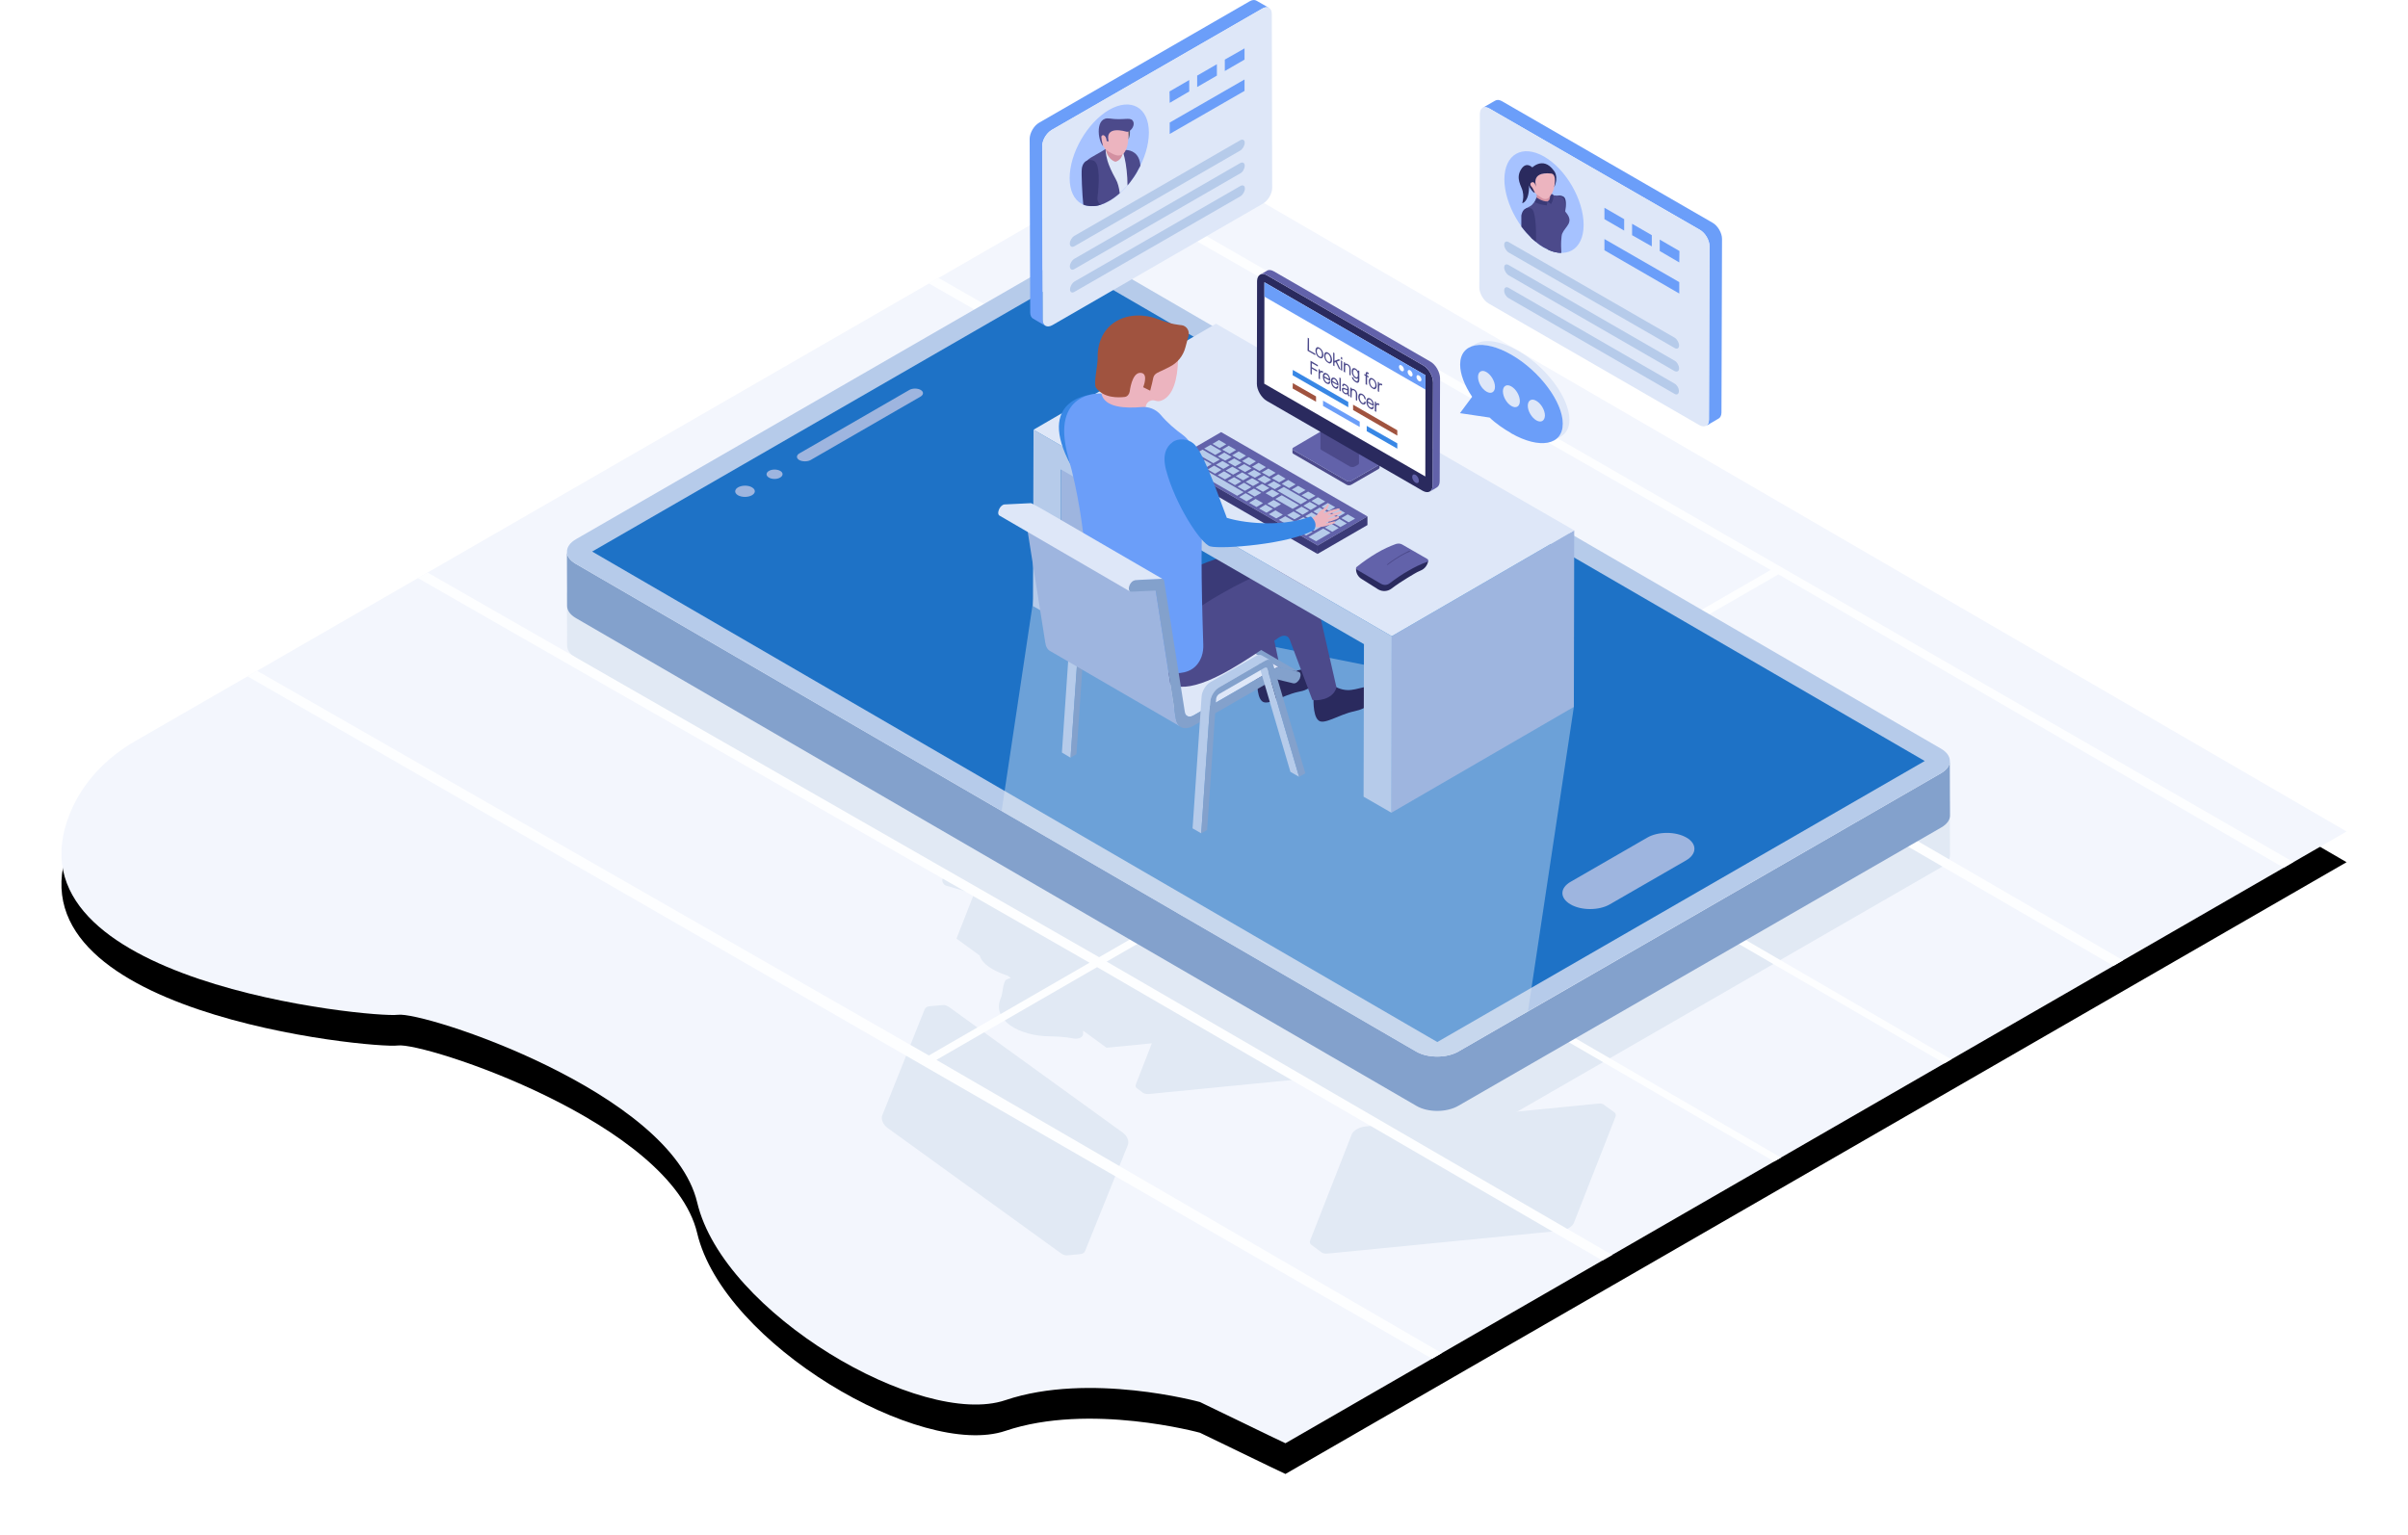 <?xml version="1.0" encoding="UTF-8"?>
<svg width="784px" height="500px" viewBox="0 0 784 500" version="1.1" xmlns="http://www.w3.org/2000/svg" xmlns:xlink="http://www.w3.org/1999/xlink">
    <title>7</title>
    <defs>
        <path d="M109.496,282.772 C117.956,281.574 198.477,307.885 206.997,343.906 C215.517,379.987 279.897,417.506 307.317,408.276 C334.737,398.986 370.678,408.875 370.678,408.875 L393.358,419.843 L398.518,422.3 L398.518,422.3 L744,223.077 L359.818,0 L24.116,193.589 C14.696,198.983 6.895,207.015 2.815,217.084 C-19.865,272.404 101.696,283.851 109.496,282.772 Z" id="path-1"></path>
        <filter x="-4.7%" y="-5.9%" width="109.4%" height="116.6%" filterUnits="objectBoundingBox" id="filter-2">
            <feOffset dx="0" dy="10" in="SourceAlpha" result="shadowOffsetOuter1"></feOffset>
            <feGaussianBlur stdDeviation="10" in="shadowOffsetOuter1" result="shadowBlurOuter1"></feGaussianBlur>
            <feColorMatrix values="0 0 0 0 0.098   0 0 0 0 0.129   0 0 0 0 0.235  0 0 0 0.1 0" type="matrix" in="shadowBlurOuter1"></feColorMatrix>
        </filter>
    </defs>
    <g id="页面-1" stroke="none" stroke-width="1" fill="none" fill-rule="evenodd">
        <g id="7" transform="translate(20, 0)" fill-rule="nonzero">
            <g id="编组" transform="translate(0, 47.7)">
                <g id="路径">
                    <use fill="black" fill-opacity="1" filter="url(#filter-2)" xlink:href="#path-1"></use>
                    <use fill="#F3F6FD" xlink:href="#path-1"></use>
                </g>
                <path d="M307.677,222.538 L305.097,222.778 L301.977,230.869 L297.717,237.102 L287.517,238.121 C287.037,238.181 286.737,238.54 286.797,239.08 C286.797,239.619 287.157,240.159 287.637,240.518 C287.817,240.638 287.997,240.698 288.177,240.758 L296.397,243.155 C296.397,243.155 296.757,243.155 297.237,243.095 L291.417,257.959 L298.977,263.473 C299.817,266.47 303.777,268.388 306.057,269.287 L306.177,269.347 C306.837,269.647 307.497,269.826 308.037,270.006 L309.117,270.785 C308.577,270.905 308.157,271.085 307.737,271.265 C306.537,271.744 306.477,275.94 305.877,277.258 C302.697,284.45 311.817,289.785 322.017,289.785 C326.577,289.845 328.797,290.384 329.637,290.504 C331.257,290.744 332.637,290.024 332.637,289.006 C332.637,288.646 332.637,288.346 332.637,287.927 L340.258,293.501 L355.018,292.062 L349.858,305.308 C349.618,305.967 349.738,306.447 350.278,306.806 C350.338,306.806 350.338,306.866 350.398,306.866 L352.138,308.185 C352.618,308.484 353.338,308.664 354.298,308.544 L410.518,303.03 C412.498,302.85 414.418,301.652 414.898,300.393 L420.718,285.589 L424.678,285.17 L310.257,218.762 L307.677,222.538 Z" id="路径" fill="#E1E9F4"></path>
                <path d="M164.576,144.922 L164.636,162.543 C164.636,163.982 165.596,165.42 167.456,166.499 L441.178,325.386 C444.958,327.544 451.078,327.544 454.858,325.326 L612.059,234.705 C613.919,233.626 614.939,232.127 614.882,230.749 L614.819,213.068 C614.819,214.507 613.859,215.945 611.999,217.024 L454.798,307.645 C451.018,309.863 444.838,309.863 441.118,307.705 L167.396,148.758 C165.536,147.679 164.576,146.301 164.576,144.922 Z" id="路径" fill="#E1E9F4"></path>
                <path d="M281.037,281.034 L267.237,315.557 C266.757,316.755 267.537,318.553 268.917,319.572 L325.437,360.448 C326.097,360.927 326.877,361.167 327.477,361.107 L331.857,360.688 C332.517,360.628 333.057,360.268 333.297,359.669 L347.218,325.146 C347.698,323.947 346.978,322.149 345.538,321.131 L289.017,280.255 C288.297,279.776 287.577,279.536 286.977,279.596 L282.417,280.015 C281.817,280.135 281.277,280.435 281.037,281.034 Z" id="路径" fill="#E1E9F4"></path>
                <path d="M492.418,350.559 L505.979,315.976 C506.219,315.377 506.039,314.897 505.619,314.538 L502.619,312.38 L502.439,312.26 C502.019,311.781 501.239,311.541 500.099,311.721 L424.378,319.153 C422.518,319.392 420.598,320.471 420.118,321.67 L406.558,356.252 C406.318,356.912 406.558,357.391 407.038,357.751 L410.278,360.148 C410.818,360.508 411.538,360.628 412.498,360.508 L488.218,353.076 C490.138,352.896 491.938,351.697 492.418,350.559 Z" id="路径" fill="#E1E9F4"></path>
                <polygon id="路径" fill="#FDFEFF" points="63.716 170.754 282.417 296.018 334.737 265.811 116.036 140.547 119.216 138.749 337.858 264.013 501.059 169.855 282.417 44.591 285.537 42.793 504.239 168.057 556.499 137.91 337.858 12.646 340.978 10.848 726.66 233.026 723.54 234.884 559.019 139.348 506.699 169.496 671.22 265.032 668.1 266.83 503.579 171.294 450.778 201.74 615.299 297.277 613.079 298.595 448.558 203.059 395.278 233.746 559.859 329.282 557.639 330.54 393.118 235.004 340.318 265.451 504.899 360.987 501.719 362.785 337.198 267.249 284.877 297.456 449.398 392.932 446.278 394.79 60.596 172.552"></polygon>
            </g>
            <g id="编组" transform="translate(164.576, 0)">
                <g transform="translate(0, 83.361)" id="路径">
                    <path d="M0,96.315 L0.06,113.936 C0.06,115.374 1.02,116.813 2.88,117.892 L276.602,276.779 C280.382,278.996 286.502,278.936 290.282,276.719 L447.483,186.097 C449.343,185.019 450.363,183.58 450.305,182.142 L450.243,164.461 C450.243,165.899 449.283,167.338 447.423,168.417 L290.222,259.098 C286.442,261.256 280.262,261.256 276.542,259.098 L2.82,100.211 C0.96,99.132 0,97.694 0,96.315 Z" fill="#83A1CC"></path>
                    <path d="M2.94,92.24 C-0.9,94.457 -0.96,97.993 2.82,100.211 L276.542,259.098 C280.322,261.256 286.442,261.256 290.222,259.038 L447.423,168.417 C451.203,166.259 451.203,162.723 447.483,160.505 L173.701,1.618 C169.981,-0.539 163.861,-0.539 160.081,1.618 L2.94,92.24 Z" fill="#B6CBEA"></path>
                    <polygon fill="#1E72C6" points="166.921 4.735 442.083 164.461 283.382 255.981 8.22 96.255"></polygon>
                    <g transform="translate(54.788, 43.183)" fill="#9EB5DF">
                        <path d="M10.973,26.821 C9.953,27.42 9.953,28.379 10.973,28.978 C11.993,29.578 13.613,29.578 14.633,28.978 C15.653,28.379 15.713,27.42 14.693,26.821 C13.673,26.221 11.993,26.221 10.973,26.821 Z"></path>
                        <path d="M0.953,32.155 C-0.307,32.874 -0.307,34.013 0.893,34.732 C2.153,35.451 4.193,35.451 5.453,34.732 C6.713,34.013 6.713,32.874 5.453,32.155 C4.253,31.436 2.213,31.436 0.953,32.155 Z"></path>
                        <path d="M20.873,21.127 C19.853,21.726 19.853,22.685 20.873,23.285 C21.893,23.824 23.513,23.824 24.533,23.285 L60.353,2.607 C61.373,2.008 61.433,1.049 60.413,0.45 C59.393,-0.15 57.713,-0.15 56.693,0.45 L20.873,21.127 Z"></path>
                    </g>
                    <path d="M326.822,203.778 C323.222,205.816 323.222,209.112 326.762,211.15 C330.242,213.188 336.002,213.188 339.542,211.15 L364.382,196.826 C367.922,194.788 368.042,191.432 364.502,189.394 C360.962,187.356 355.202,187.356 351.662,189.454 L326.822,203.778 Z" fill="#9EB5DF"></path>
                </g>
                <path d="M151.921,194.899 L141.541,264.064 L276.542,342.459 C280.322,344.616 286.442,344.616 290.222,342.399 L312.902,329.333 L327.842,230.201 L151.921,194.899 Z" id="路径" fill-opacity="0.4" fill="#E1E9F4"></path>
                <g transform="translate(140.417, 87.929)">
                    <g>
                        <g transform="translate(19.064, 92.499)" id="路径">
                            <path d="M83.701,36.707 C78.36,37.666 76.5,39.284 71.58,36.527 L65.34,39.884 C65.34,39.884 64.8,46.297 66.9,47.975 C68.76,49.473 73.38,46.057 78.48,44.918 C79.5,44.739 80.52,44.499 81.42,44.019 C83.401,43.06 86.701,41.262 87.901,39.105 C87.901,39.105 89.041,35.868 83.701,36.707 Z" fill="#2A2A5E"></path>
                            <path d="M69.18,20.225 L72.72,37.247 C71.4,41.562 65.76,41.562 64.86,41.262 L60.18,23.941 C63.3,22.922 66.3,21.724 69.18,20.225 Z" fill="#4C4A8B"></path>
                            <g transform="translate(0, 9.713)">
                                <path d="M78.96,28.732 C78.9,28.672 78.84,28.672 78.78,28.612 L72.3,27.114 L25.56,0.024 L31.98,1.522 C32.1,1.522 32.16,1.582 32.22,1.582 L78.96,28.732 Z" fill="#83A1CC"></path>
                                <path d="M25.56,0.024 C25.32,-0.036 25.02,0.024 24.72,0.143 L2.1,18.124 C1.26,18.603 0.54,18.663 0,18.364 L42.48,43.057 C43.02,43.356 43.8,43.296 44.58,42.817 L71.52,27.294 C71.76,27.114 72.06,27.054 72.3,27.114 L25.56,0.024 Z" fill="#DEE7F8"></path>
                            </g>
                            <path d="M15.66,23.162 C22.44,17.408 28.92,12.973 34.8,9.557 C46.38,2.904 53.22,0.986 57.42,0.147 C61.74,-0.692 63.78,2.245 64.44,4.283 L68.1,20.165 C64.62,21.903 60.96,23.761 58.08,26.219 L57.36,24.361 C56.82,23.042 55.5,22.742 54.06,23.582 C53.88,23.701 53.76,23.761 53.58,23.881 C47.58,28.256 42.54,31.553 38.22,34.01 C8.46,51.211 15.24,24.301 15.66,23.162 Z" fill="#3A3A77"></path>
                            <g transform="translate(33.188, 3.476)">
                                <path d="M68.873,39.464 C63.533,40.423 61.613,42.041 56.753,39.344 L50.453,42.641 C50.453,42.641 49.973,49.114 52.073,50.732 C53.933,52.23 58.553,48.814 63.653,47.735 C64.673,47.496 65.633,47.256 66.593,46.776 C68.573,45.877 71.873,44.019 73.073,41.862 C73.073,41.862 74.153,38.625 68.873,39.464 Z" fill="#2A2A5E"></path>
                                <path d="M49.733,4.283 C49.072,2.245 47.032,-0.692 42.712,0.147 C38.512,0.986 31.672,2.904 20.092,9.617 C14.212,12.973 7.732,17.408 0.952,23.162 C0.532,24.361 -6.248,51.211 23.512,34.01 C27.772,31.553 32.872,28.256 38.872,23.881 C39.052,23.761 39.172,23.701 39.352,23.582 C40.792,22.742 42.112,23.042 42.652,24.361 L50.033,44.019 C50.933,44.319 56.573,44.319 57.893,40.004 L49.733,4.283 Z" fill="#4C4A8B"></path>
                            </g>
                            <g transform="translate(1.68, 5.695)">
                                <path d="M19.86,4.162 C19.98,4.222 20.1,4.342 20.1,4.522 L30.48,39.763 L27.6,38.085 L17.28,2.843 C17.22,2.664 17.16,2.544 17.04,2.484 L19.86,4.162 Z" fill="#B6CBEA"></path>
                                <path d="M0,58.942 L2.82,60.62 L5.76,17.707 C5.94,15.909 7.14,13.871 8.64,13.032 L19.2,2.064 C19.98,1.585 20.7,1.525 21.24,1.824 L18.36,0.206 C17.88,-0.093 17.1,-0.093 16.32,0.386 L5.82,11.354 C4.32,12.253 3.06,14.231 2.94,16.029 L0,58.942 Z" fill="#B6CBEA"></path>
                                <path d="M8.64,13.032 C7.14,13.871 5.94,15.909 5.82,17.707 L2.82,60.561 L4.74,59.482 L7.68,16.748 C7.74,16.209 8.16,15.49 8.64,15.25 L19.2,4.222 C19.62,3.982 19.98,4.102 20.1,4.522 L30.48,39.763 L32.46,38.564 L21.96,2.843 C21.6,1.645 20.46,1.285 19.2,2.064 L8.64,13.032 Z" fill="#83A1CC"></path>
                            </g>
                        </g>
                        <g transform="translate(11.324, 17.488)" id="路径">
                            <g transform="translate(0, 11.687)">
                                <polygon fill="#9EB5DF" points="116.701 147.559 176.101 113.097 176.221 55.619 116.821 90.082"></polygon>
                                <polygon fill="#9EB5DF" points="9.06 85.467 57.3 57.477 57.42 0 9.18 27.99"></polygon>
                                <polygon fill="#B6CBEA" points="116.821 90.082 116.701 147.559 107.641 142.345 107.761 92.659 9.12 35.781 9.06 85.467 0 80.253 0.18 22.835"></polygon>
                            </g>
                            <polygon fill="#DEE7F8" points="116.821 101.769 176.221 67.307 59.58 0 0.18 34.522"></polygon>
                        </g>
                        <g transform="translate(56.384, 52.789)" id="路径">
                            <polygon fill="#6262AA" points="63.84 27.45 47.64 36.92 0 9.41 16.2 0"></polygon>
                            <g transform="translate(0, 9.41)" fill="#3A3A77">
                                <polygon points="63.84 18.04 63.84 20.857 47.58 30.267 47.64 27.51"></polygon>
                                <polygon points="47.64 27.51 47.58 30.267 0 2.817 0 0"></polygon>
                            </g>
                            <g transform="translate(2.76, 0.899)" fill="#B6CBEA">
                                <polygon points="18.3 4.915 16.2 6.173 13.8 4.795 15.9 3.536"></polygon>
                                <polygon points="15.12 3.057 12.96 4.315 10.62 2.937 12.72 1.678"></polygon>
                                <polygon points="28.02 10.489 25.92 11.747 23.52 10.369 25.62 9.11"></polygon>
                                <polygon points="13.62 5.334 11.52 6.533 7.92 4.435 10.02 3.236"></polygon>
                                <polygon points="31.2 12.347 29.1 13.605 26.7 12.227 28.8 10.968"></polygon>
                                <polygon points="26.52 18.879 24.36 20.078 21.96 18.7 24.12 17.501"></polygon>
                                <polygon points="49.08 31.885 44.34 34.642 41.88 33.264 46.68 30.507"></polygon>
                                <polygon points="43.2 31.586 41.1 32.784 38.7 31.406 40.8 30.207"></polygon>
                                <polygon points="39.96 29.728 37.86 30.926 32.22 27.69 34.32 26.491"></polygon>
                                <polygon points="33.54 26.012 31.38 27.21 28.98 25.832 31.14 24.573"></polygon>
                                <polygon points="30.3 24.094 28.2 25.352 25.8 23.974 27.9 22.715"></polygon>
                                <polygon points="27.06 22.236 24.96 23.494 22.56 22.116 24.66 20.857"></polygon>
                                <polygon points="23.82 20.378 21.72 21.636 19.32 20.258 21.42 18.999"></polygon>
                                <g transform="translate(0, 3.716)">
                                    <polygon points="21.54 3.057 19.44 4.315 17.04 2.937 19.14 1.678"></polygon>
                                    <polygon points="16.86 3.476 14.76 4.675 12.36 3.296 14.46 2.038"></polygon>
                                    <polygon points="7.14 3.956 5.04 5.214 2.64 3.836 4.74 2.577"></polygon>
                                    <polygon points="13.02 4.315 10.92 5.514 5.28 2.278 7.38 1.079"></polygon>
                                    <polygon points="24.78 4.915 22.68 6.173 20.28 4.795 22.38 3.536"></polygon>
                                    <polygon points="20.1 5.334 18 6.533 15.6 5.154 17.7 3.956"></polygon>
                                    <polygon points="10.38 5.814 8.28 7.072 5.82 5.694 7.98 4.435"></polygon>
                                    <polygon points="16.26 6.173 14.16 7.372 11.76 5.993 13.86 4.795"></polygon>
                                    <polygon points="23.34 7.192 21.24 8.391 18.84 7.012 20.94 5.814"></polygon>
                                    <polygon points="7.68 7.372 5.58 8.631 0 5.334 2.1 4.135"></polygon>
                                    <polygon points="13.56 7.672 11.46 8.93 9.06 7.552 11.16 6.293"></polygon>
                                    <polygon points="19.5 8.031 17.34 9.23 14.94 7.851 17.1 6.653"></polygon>
                                    <polygon points="26.52 9.05 24.42 10.249 22.02 8.87 24.18 7.672"></polygon>
                                    <polygon points="16.8 9.59 14.7 10.788 12.3 9.41 14.4 8.151"></polygon>
                                    <polygon points="22.68 9.889 20.58 11.088 18.18 9.709 20.28 8.511"></polygon>
                                    <polygon points="29.76 10.908 27.66 12.107 25.26 10.728 27.36 9.53"></polygon>
                                    <polygon points="20.04 11.448 17.94 12.646 15.54 11.268 17.64 10.069"></polygon>
                                    <polygon points="25.92 11.747 23.82 12.946 21.42 11.567 23.52 10.369"></polygon>
                                    <polygon points="23.28 13.306 21.18 14.504 18.78 13.126 20.88 11.867"></polygon>
                                    <polygon points="20.76 14.924 18.66 16.122 6.42 9.11 8.52 7.851"></polygon>
                                </g>
                                <polygon points="44.16 19.838 42 21.037 39.6 19.659 41.76 18.46"></polygon>
                                <polygon points="32.94 22.595 30.84 23.794 28.44 22.416 30.54 21.217"></polygon>
                                <g transform="translate(23.91, 13.395)">
                                    <polygon points="9.09 3.087 6.99 4.285 4.59 2.907 6.69 1.708"></polygon>
                                    <polygon points="5.25 3.926 3.15 5.124 0.75 3.746 2.85 2.547"></polygon>
                                    <polygon points="8.49 5.784 6.39 6.982 3.99 5.604 6.09 4.405"></polygon>
                                    <polygon points="17.55 7.941 15.45 9.2 7.83 4.765 9.93 3.566"></polygon>
                                    <polygon points="23.43 8.301 21.33 9.5 18.93 8.121 21.03 6.922"></polygon>
                                    <polygon points="14.91 9.5 12.81 10.698 7.17 7.462 9.27 6.263"></polygon>
                                    <polygon points="20.79 9.799 18.69 11.058 16.29 9.679 18.39 8.421"></polygon>
                                    <polygon points="26.67 10.159 24.57 11.358 22.17 9.979 24.27 8.78"></polygon>
                                    <polygon points="18.15 11.358 16.05 12.616 13.65 11.178 15.75 9.979"></polygon>
                                    <polygon points="24.03 11.717 21.93 12.916 19.53 11.537 21.63 10.279"></polygon>
                                    <polygon points="29.91 12.017 27.81 13.216 25.41 11.837 27.51 10.638"></polygon>
                                    <polygon points="15.51 12.916 13.41 14.115 11.01 12.736 13.11 11.537"></polygon>
                                    <polygon points="21.39 13.216 19.29 14.474 16.89 13.096 18.99 11.837"></polygon>
                                    <polygon points="27.27 13.575 25.11 14.774 22.77 13.395 24.87 12.137"></polygon>
                                    <polygon points="18.69 14.774 16.59 15.973 14.19 14.594 16.29 13.395"></polygon>
                                    <polygon points="24.57 15.074 22.47 16.332 20.07 14.954 22.23 13.695"></polygon>
                                    <polygon points="21.93 16.632 19.83 17.831 17.43 16.452 19.53 15.253"></polygon>
                                </g>
                                <polygon points="40.92 17.98 38.82 19.179 36.42 17.801 38.52 16.602"></polygon>
                                <polygon points="37.68 16.122 35.58 17.321 33.18 15.943 35.28 14.684"></polygon>
                                <polygon points="34.44 14.264 32.34 15.463 29.94 14.085 32.04 12.826"></polygon>
                                <polygon points="57.06 27.27 54.96 28.469 52.56 27.091 54.66 25.892"></polygon>
                                <polygon points="54.36 28.829 52.26 30.027 49.86 28.649 51.96 27.39"></polygon>
                                <polygon points="51.72 30.327 49.62 31.586 47.22 30.207 49.32 28.948"></polygon>
                            </g>
                        </g>
                        <g transform="translate(116.487, 89.086)" id="路径">
                            <g>
                                <path d="M23.537,5.598 C23.537,5.598 23.537,5.598 23.537,5.598 C23.297,7.036 22.397,8.235 21.077,8.774 C19.457,9.434 18.437,10.213 16.757,11.172 C15.077,12.191 13.337,13.329 11.597,14.648 C10.337,15.607 8.657,15.727 7.277,14.948 L1.937,11.591 C0.677,10.872 -0.043,9.554 0.017,8.175 C0.017,8.175 21.137,6.377 23.537,5.598 Z" fill="#2A2A5E"></path>
                                <path d="M0.197,7.636 C2.417,5.838 4.637,4.339 6.857,3.021 C8.897,1.822 10.997,0.863 12.977,0.144 C13.697,-0.096 14.477,-0.036 15.077,0.324 L23.297,5.058 C23.657,5.298 23.597,5.838 23.177,5.958 C21.137,6.677 19.037,7.696 16.997,8.894 C14.957,10.033 12.977,11.412 10.997,12.91 C10.217,13.569 9.137,13.629 8.237,13.15 L0.257,8.475 C-0.043,8.295 -0.103,7.875 0.197,7.636 Z" fill="#6262AA"></path>
                            </g>
                            <path d="M14.597,3.74 C15.557,3.201 16.457,2.781 17.357,2.301 L17.717,2.541 C16.637,2.961 15.557,3.5 14.537,4.1 C13.097,4.939 11.657,5.898 10.277,6.976 L10.037,6.857 C11.537,5.658 13.097,4.639 14.597,3.74 Z" fill="#4C4A8B"></path>
                        </g>
                        <g transform="translate(0, 14.814)" id="路径">
                            <g>
                                <g transform="translate(19.76, 0)">
                                    <g transform="translate(0, 4.053)">
                                        <path d="M12.024,27.21 C13.164,22.715 20.484,3.476 20.604,3.057 C21.024,2.038 38.124,0 38.124,0 C38.124,0 41.484,20.677 33.324,23.674 C31.584,24.274 31.164,23.075 29.604,23.794 C27.264,24.993 28.524,27.87 29.184,31.646 C30.324,37.399 10.164,34.582 12.024,27.21 Z" fill="#ECB4BF"></path>
                                        <path d="M11.544,21.577 C12.144,22.955 13.284,23.794 16.104,24.693 L21.264,47.768 L5.724,47.888 C4.644,46.03 3.684,44.352 2.964,42.913 C-7.056,22.296 11.544,21.577 11.544,21.577 Z" fill="#3887E5"></path>
                                        <path d="M40.404,34.882 C37.824,33.024 35.244,30.806 33.144,28.289 C31.584,26.491 29.244,25.532 26.844,25.772 C21.924,26.191 14.844,26.072 13.824,21.337 C13.824,21.337 -3.096,20.258 3.084,42.194 C9.264,64.13 10.464,91.041 8.244,99.192 C8.244,99.192 40.764,122.806 46.464,106.984 C46.944,105.665 47.064,104.287 47.004,102.968 C46.764,95.656 45.864,66.887 47.064,61.313 C48.324,55.679 46.764,39.617 40.404,34.882 Z" fill="#6B9EF9"></path>
                                    </g>
                                    <path d="M39.984,3.154 L39.924,3.154 C39.144,3.034 36.864,2.974 32.544,1.296 C22.884,-2.48 12.384,2.075 12.624,13.942 C12.684,16.159 11.184,22.333 12.084,23.531 C14.664,26.948 19.284,26.768 21.444,26.528 C22.344,26.408 22.944,25.569 23.064,24.73 C23.364,22.453 24.384,18.077 27.024,18.737 C29.124,19.276 27.444,23.352 27.444,23.352 L29.724,24.49 C30.204,22.632 30.564,21.254 30.744,20.235 C31.104,18.797 32.484,18.497 33.804,17.838 C34.584,17.418 35.364,17.058 36.084,16.699 C38.604,15.44 40.464,13.163 41.184,10.406 C41.544,9.147 41.904,7.769 42.204,6.63 C42.624,5.012 41.604,3.393 39.984,3.154 Z" fill="#A0533F"></path>
                                </g>
                                <g transform="translate(0, 61.11)">
                                    <path d="M59.504,72.882 L16.964,48.189 C16.124,47.769 15.524,46.81 15.344,45.492 L8.744,3.777 L51.284,28.47 L57.824,70.185 C58.064,71.443 58.664,72.402 59.504,72.882 Z" fill="#9EB5DF"></path>
                                    <path d="M43.964,25.294 C44.204,25.174 44.384,25.054 44.624,25.054 L53.204,24.634 C53.624,24.634 53.984,24.874 54.044,25.413 L60.764,67.967 C61.004,69.465 62.204,69.945 63.644,69.106 L90.524,53.583 C90.824,53.403 91.124,53.343 91.424,53.403 L97.844,54.961 C98.504,55.081 98.624,56.04 98.204,57.119 C97.904,57.718 97.424,58.258 97.004,58.497 C96.704,58.677 96.404,58.737 96.104,58.677 L90.104,57.239 L63.644,72.462 C60.764,74.14 58.304,73.181 57.824,70.185 L51.284,28.47 L43.364,28.83 C42.644,28.89 42.344,28.051 42.644,27.032 C42.884,26.252 43.424,25.593 43.964,25.294 Z" fill="#83A1CC"></path>
                                    <path d="M53.624,24.754 C53.504,24.634 53.324,24.634 53.204,24.634 L44.624,25.054 C44.384,25.114 44.204,25.174 43.964,25.294 C43.424,25.593 42.884,26.252 42.644,27.032 C42.404,27.871 42.524,28.53 42.944,28.77 L0.464,4.077 C-0.016,3.837 -0.136,3.178 0.164,2.339 C0.404,1.559 0.944,0.9 1.484,0.6 C1.664,0.481 1.904,0.421 2.084,0.421 L10.664,0.001 C10.844,-0.059 15.224,2.458 15.344,2.518 L53.624,24.754 Z" fill="#DEE7F8"></path>
                                </g>
                            </g>
                            <g transform="translate(63.284, 110.505)">
                                <path d="M24.12,4.187 C24.24,4.247 24.3,4.367 24.36,4.546 L34.68,39.728 L31.86,38.11 L21.48,2.868 C21.42,2.689 21.36,2.569 21.24,2.509 L24.12,4.187 Z" fill="#B6CBEA"></path>
                                <path d="M0,56.51 L2.82,58.128 L5.76,15.275 C5.88,13.477 7.14,11.439 8.64,10.6 L23.4,2.029 C24.18,1.61 24.9,1.55 25.44,1.849 L22.62,0.231 C22.08,-0.128 21.36,-0.068 20.58,0.411 L5.76,8.922 C4.26,9.821 3.06,11.799 2.94,13.597 L0,56.51 Z" fill="#B6CBEA"></path>
                                <path d="M8.64,10.6 C7.14,11.439 5.88,13.477 5.76,15.275 L2.82,58.128 L4.74,57.049 L7.68,14.316 C7.74,13.717 8.16,13.057 8.64,12.758 L23.4,4.247 C23.88,4.007 24.24,4.127 24.36,4.546 L34.68,39.728 L36.72,38.589 L26.16,2.868 C25.8,1.67 24.66,1.31 23.4,2.029 L8.64,10.6 Z" fill="#83A1CC"></path>
                            </g>
                        </g>
                        <g transform="translate(84.224, 0)">
                            <g id="路径">
                                <g transform="translate(11.565, 39.844)">
                                    <g transform="translate(0, 12.586)">
                                        <path d="M28.395,10.668 L28.395,11.867 C28.395,12.047 28.275,12.227 28.095,12.347 L19.155,17.501 C18.735,17.741 18.075,17.741 17.655,17.501 L0.315,7.432 C0.075,7.312 0.015,7.192 0.015,7.012 L0.015,5.814 C0.015,5.934 0.075,6.113 0.315,6.233 L17.655,16.242 C18.075,16.482 18.735,16.482 19.155,16.242 L28.095,11.088 C28.275,10.968 28.395,10.788 28.395,10.668 Z" fill="#4C4A8B"></path>
                                        <path d="M28.095,10.249 C28.515,10.489 28.515,10.848 28.095,11.088 L19.155,16.242 C18.795,16.482 18.075,16.482 17.655,16.242 L0.315,6.233 C-0.105,5.993 -0.105,5.634 0.315,5.394 L9.195,0.18 C9.615,-0.06 10.275,-0.06 10.695,0.18 L28.095,10.249 Z" fill="#6262AA"></path>
                                    </g>
                                    <g transform="translate(9.12, 0)">
                                        <path d="M12.555,6.053 L12.555,23.075 C12.555,23.255 12.435,23.434 12.255,23.554 L11.175,24.154 C10.755,24.393 10.095,24.393 9.615,24.154 L0.315,18.76 C0.135,18.64 0.015,18.46 0.015,18.34 L0.015,1.259 C0.015,1.438 0.135,1.558 0.315,1.738 L9.615,7.072 C10.095,7.312 10.755,7.312 11.175,7.072 L12.255,6.473 C12.435,6.353 12.555,6.173 12.555,6.053 Z" fill="#4C4A8B"></path>
                                        <path d="M12.255,5.574 C12.675,5.814 12.675,6.233 12.255,6.473 L11.175,7.072 C10.755,7.312 10.095,7.312 9.615,7.072 L0.315,1.738 C-0.105,1.438 -0.105,1.079 0.315,0.779 L1.395,0.18 C1.815,-0.06 2.475,-0.06 2.955,0.18 L12.255,5.574 Z" fill="#6262AA"></path>
                                    </g>
                                </g>
                                <g>
                                    <path d="M57.36,36.607 L57.24,70.111 C57.24,72.088 55.8,72.928 54,71.909 L3.18,42.601 C1.44,41.582 0,39.064 0,37.087 L0.06,3.583 C0.12,1.545 1.56,0.706 3.3,1.725 L54.12,31.033 C55.92,32.052 57.36,34.569 57.36,36.607 Z" fill="#2A2A5E"></path>
                                    <path d="M51.66,66.694 C52.26,67.054 52.74,67.893 52.74,68.612 C52.74,69.331 52.26,69.571 51.66,69.272 C51.06,68.912 50.52,68.013 50.58,67.354 C50.58,66.634 51.06,66.395 51.66,66.694 Z" fill="#6262AA"></path>
                                    <path d="M59.64,35.289 L59.52,68.792 C59.52,69.811 59.16,70.47 58.56,70.83 L56.34,72.148 C56.88,71.789 57.24,71.13 57.24,70.111 L57.36,36.607 C57.36,34.569 55.92,32.052 54.12,31.033 L3.3,1.725 C2.46,1.186 1.62,1.186 1.02,1.545 L3.3,0.227 C3.84,-0.133 4.68,-0.073 5.58,0.466 L56.4,29.775 C58.2,30.733 59.64,33.251 59.64,35.289 Z" fill="#6262AA"></path>
                                </g>
                            </g>
                            <g transform="translate(2.4, 4.003)">
                                <polygon id="路径" fill="#FFFFFF" points="52.5 30.267 52.44 63.231 0 33.024 0.06 0"></polygon>
                                <polygon id="路径" fill="#6B9EF9" points="0.06 0 0.06 4.675 52.5 34.942 52.5 30.267"></polygon>
                                <g transform="translate(9.24, 28.529)" id="路径">
                                    <polygon fill="#3887E5" points="18.12 10.429 0.06 0 0 1.738 18.12 12.167"></polygon>
                                    <polygon fill="#A0533F" points="19.68 11.328 19.68 13.066 34.08 21.397 34.08 19.659"></polygon>
                                </g>
                                <g transform="translate(9.24, 32.844)" id="路径">
                                    <polygon fill="#3887E5" points="24.12 13.905 24.12 15.643 34.08 21.337 34.08 19.599"></polygon>
                                    <polygon fill="#A0533F" points="7.62 4.315 0.06 0 0 1.738 7.62 6.053"></polygon>
                                    <polygon fill="#6B9EF9" points="9.9 5.694 9.9 7.432 21.84 14.264 21.84 12.526"></polygon>
                                </g>
                                <g transform="translate(12.36, 17.891)" fill="#4C4A8B">
                                    <polygon id="路径" points="4.26 5.844 4.26 5.364 2.22 4.225 2.22 0.45 2.22 0.39 1.8 0.15 1.74 4.405 1.74 4.405 4.14 5.784"></polygon>
                                    <path d="M5.58,6.683 C5.82,6.863 6,6.863 6.12,6.863 C6.3,6.863 6.36,6.863 6.48,6.803 C6.72,6.623 6.9,6.263 6.9,5.784 C6.9,4.945 6.48,3.926 5.64,3.446 C5.16,3.147 4.86,3.207 4.74,3.326 C4.44,3.506 4.32,3.866 4.32,4.345 C4.32,5.184 4.68,6.203 5.58,6.683 Z M4.74,4.525 C4.74,4.165 4.86,3.866 5.04,3.746 C5.16,3.686 5.34,3.686 5.58,3.806 C6.12,4.165 6.48,5.005 6.42,5.604 C6.42,5.964 6.36,6.263 6.18,6.383 C6,6.443 5.82,6.443 5.64,6.263 C5.04,5.964 4.74,5.184 4.74,4.525 Z" id="形状"></path>
                                    <path d="M8.46,5.064 C7.98,4.765 7.68,4.825 7.56,4.945 C7.26,5.124 7.14,5.484 7.14,5.964 C7.14,6.803 7.5,7.821 8.4,8.301 C8.64,8.481 8.82,8.541 8.94,8.541 C9.12,8.541 9.18,8.481 9.3,8.421 C9.54,8.301 9.72,7.941 9.72,7.402 C9.72,6.623 9.3,5.544 8.46,5.064 Z M9.24,7.222 C9.24,7.582 9.18,7.881 9,8.001 C8.82,8.061 8.64,8.061 8.46,7.941 C7.86,7.582 7.56,6.803 7.56,6.143 C7.56,5.784 7.68,5.484 7.86,5.424 C7.92,5.364 7.98,5.364 8.04,5.364 C8.16,5.364 8.28,5.364 8.4,5.484 C8.94,5.784 9.24,6.623 9.24,7.222 Z" id="形状"></path>
                                    <polygon id="路径" points="11.28 7.941 12.48 7.462 11.88 7.162 10.5 7.702 10.5 5.184 10.5 5.184 10.08 4.945 10.08 9.2 10.08 9.2 10.5 9.44 10.5 8.241 10.92 8.121 11.94 10.279 11.94 10.279 12.54 10.638"></polygon>
                                    <polygon id="路径" points="13.02 6.623 12.6 6.383 12.6 7.102 13.02 7.342"></polygon>
                                    <polygon id="路径" points="13.02 7.821 13.02 7.821 12.6 7.522 12.6 10.638 12.6 10.698 13.02 10.938"></polygon>
                                    <path d="M13.98,9.62 C13.98,9.32 14.04,9.14 14.22,9.02 C14.34,8.96 14.52,9.02 14.7,9.08 C15.12,9.38 15.36,9.739 15.36,10.339 L15.36,12.257 L15.78,12.496 L15.78,10.459 C15.78,9.679 15.48,9.08 14.76,8.721 C14.58,8.601 14.34,8.541 14.16,8.601 C14.1,8.601 14.04,8.661 13.98,8.721 L13.98,8.301 L13.56,8.061 L13.5,11.178 L13.5,11.238 L13.98,11.478 L13.98,9.62 Z" id="路径"></path>
                                    <path d="M18.6,10.998 L18.6,10.998 L18.18,10.758 L18.12,11.058 C18,10.698 17.7,10.399 17.4,10.219 C16.98,9.979 16.68,10.039 16.5,10.099 C16.26,10.279 16.14,10.638 16.14,11.118 C16.14,12.077 16.56,12.916 17.34,13.395 C17.52,13.515 17.76,13.515 17.94,13.515 C18,13.455 18.06,13.395 18.12,13.335 L18.12,13.575 C18.12,13.995 18.06,14.235 17.94,14.294 C17.82,14.354 17.64,14.354 17.4,14.175 C17.22,14.055 16.74,13.755 16.68,13.216 L16.68,13.156 L16.2,12.916 L16.2,13.036 C16.26,13.755 16.86,14.294 17.34,14.594 C17.58,14.774 17.82,14.834 18,14.834 C18.06,14.834 18.18,14.834 18.24,14.774 C18.48,14.654 18.6,14.294 18.6,13.755 L18.6,10.998 Z M18.12,12.317 C18.12,12.676 18.06,12.916 17.88,13.036 C17.76,13.096 17.58,13.096 17.4,12.976 C16.8,12.616 16.56,11.897 16.56,11.298 C16.56,10.938 16.68,10.638 16.86,10.578 C16.86,10.519 16.92,10.519 16.98,10.519 C17.1,10.519 17.22,10.578 17.34,10.638 C17.94,10.998 18.18,11.777 18.12,12.317 Z" id="形状"></path>
                                    <path d="M20.64,15.313 L20.64,15.313 L21.12,15.553 L21.12,12.856 L21.6,13.156 L21.6,12.736 L21.12,12.436 L21.12,12.197 C21.12,12.077 21.12,11.837 21.18,11.837 C21.18,11.837 21.24,11.837 21.36,11.897 C21.42,11.897 21.48,11.957 21.6,12.017 L21.66,12.137 L21.66,11.657 L21.66,11.657 C21.54,11.537 21.48,11.537 21.42,11.478 L21.36,11.478 C21.18,11.298 21,11.298 20.88,11.358 C20.7,11.418 20.64,11.657 20.64,12.017 L20.64,12.197 L20.22,11.957 L20.22,12.377 L20.64,12.616 L20.64,15.313 Z" id="路径"></path>
                                    <path d="M24.24,15.793 C24.24,15.014 23.88,13.935 22.98,13.455 C22.56,13.156 22.26,13.276 22.08,13.335 C21.84,13.515 21.66,13.875 21.66,14.354 C21.66,15.193 22.08,16.212 22.92,16.692 C23.16,16.872 23.34,16.932 23.52,16.932 C23.64,16.932 23.76,16.872 23.82,16.812 C24.12,16.692 24.24,16.332 24.24,15.793 Z M23.82,15.613 C23.82,15.973 23.7,16.272 23.52,16.392 C23.4,16.452 23.22,16.452 22.98,16.332 C22.38,15.973 22.08,15.193 22.08,14.534 C22.08,14.175 22.2,13.875 22.38,13.815 C22.44,13.755 22.5,13.755 22.56,13.755 C22.68,13.755 22.8,13.755 22.92,13.875 C23.52,14.175 23.82,15.014 23.82,15.613 Z" id="形状"></path>
                                    <path d="M25.92,15.193 L25.92,15.193 C25.68,15.074 25.44,15.014 25.26,15.074 C25.2,15.074 25.08,15.134 25.02,15.253 L25.02,14.714 L24.6,14.474 L24.6,17.591 L24.6,17.591 L25.02,17.831 L25.08,16.152 C25.08,15.853 25.14,15.673 25.32,15.553 C25.44,15.493 25.68,15.553 25.92,15.673 C25.92,15.673 25.92,15.673 25.92,15.673 L26.04,15.733 L26.04,15.253 L25.92,15.193 Z" id="路径"></path>
                                    <polygon id="路径" points="2.7 11.897 2.7 11.957 3.12 12.197 3.12 10.219 4.8 11.178 4.86 11.238 4.86 10.758 3.12 9.739 3.12 8.421 5.04 9.5 5.1 9.5 5.1 9.08 2.7 7.642"></polygon>
                                    <path d="M6.78,11.118 L6.66,11.058 C6.42,10.938 6.18,10.878 6,10.938 C5.88,10.998 5.82,11.058 5.76,11.118 L5.76,10.578 L5.34,10.339 L5.34,13.455 L5.34,13.455 L5.76,13.755 L5.76,12.017 C5.76,11.777 5.88,11.537 6,11.478 C6.18,11.358 6.36,11.418 6.6,11.537 C6.66,11.537 6.66,11.537 6.66,11.597 L6.78,11.597 L6.78,11.118 Z" id="路径"></path>
                                    <path d="M9.18,14.294 L9.18,14.175 C9.18,13.335 8.82,12.257 7.98,11.777 C7.62,11.597 7.38,11.537 7.14,11.657 C6.84,11.837 6.72,12.197 6.72,12.736 C6.72,13.755 7.14,14.654 7.92,15.074 C8.16,15.193 8.34,15.253 8.52,15.253 C8.58,15.253 8.7,15.253 8.76,15.193 C8.94,15.134 9.06,14.954 9.18,14.594 L9.18,14.534 L8.76,14.294 L8.7,14.414 C8.64,14.594 8.58,14.714 8.46,14.774 C8.34,14.834 8.16,14.774 7.98,14.654 C7.44,14.354 7.2,13.695 7.14,13.156 L9.06,14.235 L9.18,14.294 Z M8.7,13.575 L7.14,12.676 C7.2,12.377 7.32,12.197 7.44,12.137 C7.56,12.077 7.74,12.077 7.92,12.197 C8.4,12.496 8.7,13.096 8.7,13.575 Z" id="形状"></path>
                                    <path d="M11.82,15.793 L11.82,15.733 C11.82,14.894 11.52,13.815 10.62,13.276 C10.26,13.096 9.96,13.096 9.78,13.216 C9.48,13.335 9.36,13.755 9.36,14.235 C9.36,15.253 9.78,16.152 10.56,16.572 C10.8,16.692 10.98,16.812 11.16,16.812 C11.22,16.812 11.34,16.752 11.4,16.752 C11.58,16.632 11.7,16.452 11.76,16.092 L11.82,16.092 L11.34,15.853 L11.34,15.913 C11.28,16.092 11.22,16.212 11.1,16.272 C10.98,16.332 10.8,16.272 10.62,16.152 C10.08,15.853 9.84,15.193 9.78,14.654 L11.7,15.733 L11.82,15.793 Z M11.34,15.134 L9.78,14.175 C9.84,13.935 9.96,13.695 10.08,13.635 C10.2,13.575 10.38,13.575 10.56,13.695 C11.04,13.995 11.28,14.594 11.34,15.134 Z" id="形状"></path>
                                    <polygon id="路径" points="12.12 17.351 12.12 17.411 12.54 17.651 12.54 13.395 12.54 13.335 12.12 13.096"></polygon>
                                    <path d="M15.3,18.79 C15.18,18.73 15.18,18.67 15.18,18.49 L15.18,16.932 C15.18,16.272 14.82,15.733 14.16,15.373 C13.8,15.134 13.5,15.074 13.32,15.193 C13.14,15.253 13.02,15.493 13.02,15.793 L13.02,15.853 L13.44,16.092 L13.44,15.973 C13.44,15.793 13.5,15.673 13.62,15.613 C13.68,15.553 13.86,15.613 14.04,15.733 C14.52,15.973 14.7,16.272 14.7,16.692 C14.7,16.812 14.7,16.872 14.7,16.872 C14.64,16.932 14.46,16.872 14.4,16.812 L14.28,16.752 C13.8,16.572 13.38,16.332 13.08,16.512 C12.96,16.572 12.9,16.752 12.9,16.992 C12.9,17.591 13.26,18.13 13.8,18.43 C14.28,18.73 14.52,18.67 14.76,18.49 C14.76,18.73 14.88,18.969 15.12,19.149 C15.24,19.209 15.3,19.209 15.36,19.269 L15.42,19.269 L15.42,18.849 L15.36,18.849 C15.36,18.79 15.36,18.79 15.3,18.79 Z M14.7,17.291 L14.7,17.711 C14.7,17.95 14.64,18.07 14.52,18.13 C14.4,18.25 14.16,18.19 13.92,18.07 C13.62,17.891 13.32,17.531 13.32,17.171 C13.32,17.051 13.38,16.992 13.44,16.992 C13.44,16.932 13.5,16.932 13.56,16.932 C13.74,16.932 13.98,17.051 14.22,17.111 C14.28,17.171 14.4,17.231 14.46,17.231 C14.52,17.291 14.64,17.291 14.7,17.291 Z" id="形状"></path>
                                    <path d="M16.92,16.932 C16.68,16.812 16.5,16.752 16.32,16.812 C16.2,16.872 16.14,16.872 16.14,16.932 L16.14,16.572 L15.66,16.332 L15.66,19.389 L15.66,19.449 L16.08,19.689 L16.14,17.831 C16.14,17.531 16.2,17.351 16.32,17.291 C16.5,17.171 16.62,17.231 16.86,17.351 C17.28,17.591 17.46,18.01 17.46,18.55 L17.46,20.468 L17.88,20.707 L17.94,18.73 C17.94,17.891 17.64,17.351 16.92,16.932 Z" id="路径"></path>
                                    <path d="M20.28,20.947 C20.22,21.187 20.16,21.307 20.04,21.427 C19.92,21.487 19.74,21.427 19.56,21.367 C19.02,21.007 18.72,20.228 18.72,19.569 C18.72,19.209 18.84,18.909 19.02,18.849 C19.14,18.73 19.32,18.79 19.56,18.909 C19.92,19.089 20.16,19.509 20.22,19.988 L20.28,20.048 L20.7,20.288 L20.7,20.168 C20.64,19.449 20.22,18.849 19.62,18.49 C19.14,18.25 18.84,18.31 18.66,18.37 C18.42,18.55 18.3,18.909 18.24,19.389 C18.24,20.228 18.66,21.247 19.5,21.786 C19.74,21.846 19.92,21.906 20.04,21.906 C20.16,21.906 20.22,21.906 20.34,21.846 C20.52,21.786 20.64,21.547 20.7,21.187 L20.7,21.127 L20.28,20.887 L20.28,20.947 Z" id="路径"></path>
                                    <path d="M22.2,19.988 C21.84,19.749 21.54,19.749 21.3,19.868 C21.06,19.988 20.88,20.408 20.88,20.947 C20.88,21.966 21.36,22.805 22.08,23.225 C22.32,23.405 22.56,23.464 22.74,23.464 C22.8,23.464 22.86,23.405 22.92,23.405 C23.1,23.345 23.28,23.105 23.34,22.805 L23.34,22.745 L22.92,22.506 L22.92,22.565 C22.86,22.745 22.8,22.865 22.68,22.925 C22.56,22.985 22.38,22.925 22.14,22.805 C21.6,22.506 21.36,21.846 21.36,21.307 L23.28,22.446 L23.34,22.446 L23.34,22.386 C23.4,21.606 23.1,20.468 22.2,19.988 Z M22.92,21.786 L21.36,20.887 C21.36,20.588 21.48,20.408 21.66,20.288 C21.78,20.228 21.9,20.288 22.14,20.348 C22.56,20.648 22.86,21.247 22.92,21.786 Z" id="形状"></path>
                                    <path d="M24.3,21.487 C24.24,21.547 24.12,21.606 24.06,21.666 L24.06,21.127 L23.64,20.887 L23.64,24.004 L23.64,24.064 L24.12,24.304 L24.12,22.625 C24.12,22.326 24.18,22.086 24.36,22.026 C24.48,21.966 24.72,21.966 24.96,22.086 L25.08,22.206 L25.08,21.666 L25.02,21.666 C24.72,21.487 24.54,21.427 24.3,21.487 Z" id="路径"></path>
                                </g>
                                <g transform="translate(41.67, 24.963)" fill="#FFFFFF" id="路径">
                                    <path d="M8.67,5.364 C9.15,5.604 9.51,6.263 9.51,6.743 C9.51,7.282 9.15,7.462 8.67,7.222 C8.25,6.982 7.89,6.323 7.89,5.844 C7.89,5.304 8.25,5.124 8.67,5.364 Z"></path>
                                    <path d="M5.85,3.686 C6.27,3.986 6.63,4.585 6.63,5.124 C6.63,5.604 6.27,5.844 5.85,5.604 C5.37,5.304 5.01,4.705 5.01,4.165 C5.01,3.686 5.37,3.446 5.85,3.686 Z"></path>
                                    <path d="M2.97,2.068 C3.45,2.307 3.81,2.967 3.81,3.446 C3.81,3.986 3.45,4.165 2.97,3.926 C2.55,3.686 2.19,3.027 2.19,2.547 C2.19,2.008 2.55,1.828 2.97,2.068 Z"></path>
                                </g>
                            </g>
                        </g>
                    </g>
                    <g transform="translate(54.151, 55.156)" id="路径">
                        <path d="M47.413,25.743 L47.353,28.68 C47.473,28.68 48.973,28.32 49.453,28.56 C49.933,28.74 52.033,28.32 52.093,28.32 C52.213,28.32 55.273,27.421 55.453,27.182 C55.513,27.122 55.573,27.002 55.573,26.942 C55.573,26.822 55.513,26.702 55.333,26.702 C55.033,26.702 52.633,27.361 52.573,27.361 C52.573,27.361 52.513,27.301 52.513,27.241 C52.573,27.182 52.633,27.122 52.813,27.002 C53.173,26.882 56.713,25.983 56.773,25.443 C56.773,24.844 56.593,24.904 56.173,25.024 C55.813,25.204 53.353,25.923 53.233,25.923 C53.233,25.923 53.173,25.923 53.173,25.923 C53.173,25.863 53.233,25.803 53.353,25.743 C53.653,25.503 56.653,24.544 57.433,24.065 C57.553,24.005 57.613,23.885 57.613,23.765 C57.673,23.585 57.613,23.466 57.373,23.406 C56.773,23.406 53.473,24.664 53.293,24.724 C53.293,24.724 53.233,24.664 53.293,24.604 C53.293,24.544 53.353,24.484 53.473,24.365 C53.773,24.245 56.833,23.046 56.893,22.986 C56.893,22.926 56.953,22.866 57.013,22.746 C57.013,22.567 56.953,22.387 56.653,22.507 C56.053,22.626 54.433,22.866 52.933,23.585 C51.973,24.065 51.793,24.005 51.853,23.885 C51.853,23.825 51.913,23.705 51.913,23.705 C51.973,23.705 52.573,22.986 52.753,22.866 C52.873,22.806 53.353,22.087 53.473,21.548 C53.533,21.308 53.473,21.068 53.293,20.948 C53.293,20.948 52.993,21.308 52.753,21.668 C52.453,22.087 51.313,22.926 51.253,22.926 C51.193,22.986 50.533,23.346 49.933,24.245 C49.273,25.084 48.493,25.503 47.413,25.743 Z" fill="#ECB4BF"></path>
                        <path d="M0.493,9.92 C-0.767,5.066 0.553,2.428 2.593,0.93 C4.393,-0.508 7.633,-0.209 9.433,1.35 C12.253,3.747 15.913,13.756 20.293,25.563 C27.733,27.781 39.733,28.2 47.653,25.084 C49.093,26.402 49.633,27.841 48.733,29.459 C40.873,34.134 18.673,35.812 14.893,34.853 C11.893,34.074 3.493,21.308 0.493,9.92 Z" fill="#3887E5"></path>
                    </g>
                </g>
                <g transform="translate(150.661, 0)" id="路径">
                    <g>
                        <path d="M77.94,2.569 C77.4,2.269 76.56,2.269 75.72,2.808 L7.2,42.305 C5.46,43.324 4.08,45.662 4.08,47.64 L4.26,104.158 C4.26,105.117 4.62,105.776 5.16,106.136 L1.08,103.739 C0.54,103.439 0.18,102.72 0.18,101.761 L0,45.242 C0,43.324 1.38,40.927 3.06,39.968 L71.64,0.411 C72.48,-0.068 73.26,-0.128 73.86,0.231 L77.94,2.569 Z" fill="#6B9EF9"></path>
                        <path d="M75.72,2.808 C77.46,1.789 78.84,2.569 78.84,4.546 L78.96,61.065 C79.02,62.983 77.64,65.38 75.9,66.339 L7.38,105.896 C5.64,106.855 4.26,106.076 4.26,104.158 L4.08,47.64 C4.08,45.662 5.46,43.324 7.2,42.305 L75.72,2.808 Z" fill="#DEE7F8"></path>
                    </g>
                    <g transform="translate(13.02, 15.754)">
                        <path d="M55.56,44.831 C56.4,44.352 57.06,44.711 57.06,45.67 C57.06,46.569 56.4,47.708 55.56,48.188 L1.56,79.294 C0.78,79.773 0.12,79.414 0.12,78.515 C0.12,77.556 0.78,76.417 1.56,75.937 L55.56,44.831 Z" fill="#B6CBEA"></path>
                        <path d="M55.56,29.907 C56.34,29.428 57,29.848 57,30.747 C57,31.646 56.34,32.784 55.56,33.264 L1.56,64.43 C0.72,64.909 0.06,64.49 0.06,63.591 C0.06,62.632 0.72,61.553 1.5,61.074 L55.56,29.907 Z" fill="#B6CBEA"></path>
                        <path d="M12.84,20.018 C19.98,15.943 25.8,19.239 25.8,27.39 C25.8,35.601 20.04,45.55 12.96,49.626 C5.82,53.761 0,50.465 0,42.254 C0,34.103 5.76,24.154 12.84,20.018 Z" fill="#A6C2FF"></path>
                        <path d="M23.04,38.178 C22.26,39.737 21.42,41.235 20.4,42.614 C19.92,43.333 19.38,43.992 18.84,44.651 C18,45.55 17.16,46.449 16.32,47.169 C15.24,48.128 14.1,48.967 12.96,49.626 C12.42,49.926 11.94,50.165 11.46,50.405 C10.98,50.585 10.5,50.765 10.08,50.945 C8.94,51.244 7.92,51.424 6.9,51.364 C6,51.364 5.16,51.184 4.44,50.885 C4.08,47.528 3.78,40.636 3.96,39.197 C3.96,39.197 4.14,37.04 5.76,36.5 C5.76,36.44 5.82,36.44 5.82,36.38 C6.78,35.421 10.08,33.923 11.64,32.784 C11.34,32.425 11.04,32.065 10.86,31.705 C10.86,31.765 10.86,31.765 10.86,31.765 C9.12,29.967 8.22,22.116 13.02,22.835 C17.46,23.494 19.5,22.356 20.46,23.434 C21.36,24.453 20.58,26.132 19.62,26.791 C19.68,27.63 19.62,28.889 19.08,29.668 C19.02,30.747 18.78,32.065 18.3,33.084 C19.98,33.144 22.74,33.983 23.04,38.178 Z" fill="#A6C2FF"></path>
                        <path d="M55.56,37.339 C56.34,36.92 57,37.279 57,38.178 C57,39.137 56.4,40.276 55.56,40.696 L1.56,71.862 C0.72,72.341 0.12,71.982 0.06,71.023 C0.06,70.124 0.72,68.985 1.56,68.505 L55.56,37.339 Z" fill="#B6CBEA"></path>
                        <polygon fill="#6B9EF9" points="38.94 10.309 38.94 14.025 32.58 17.741 32.52 14.025"></polygon>
                        <polygon fill="#6B9EF9" points="47.94 5.154 47.94 8.87 41.52 12.586 41.52 8.87"></polygon>
                        <polygon fill="#6B9EF9" points="56.94 0 56.94 3.656 50.52 7.372 50.52 3.656"></polygon>
                        <polygon fill="#6B9EF9" points="56.94 10.129 56.94 13.845 32.58 27.87 32.58 24.154"></polygon>
                    </g>
                    <g transform="translate(16.926, 38.543)">
                        <g transform="translate(0.48, 0)">
                            <g transform="translate(0, 1.536)">
                                <path d="M7.434,6.902 L7.314,8.46 C7.314,8.46 6.654,14.034 11.154,14.034 C11.154,14.034 13.494,11.457 13.194,8.52 C12.894,5.583 7.434,6.902 7.434,6.902 Z" fill="#D390A1"></path>
                                <path d="M16.014,18.289 C15.534,19.009 14.994,19.668 14.454,20.327 C13.614,21.226 12.774,22.065 11.934,22.844 C10.854,23.803 9.714,24.642 8.574,25.302 C8.034,25.601 7.554,25.841 7.074,26.081 C6.714,20.627 6.294,15.532 6.054,14.573 C5.574,12.595 7.134,8.939 7.314,8.46 C7.314,8.46 7.314,8.46 7.314,8.46 C7.314,8.46 7.314,8.52 7.314,8.52 C8.154,12.176 10.554,12.595 10.554,12.595 C11.994,12.176 12.594,11.097 12.834,10.138 C12.894,9.838 12.954,9.479 12.954,9.239 C12.954,9.239 12.954,9.239 12.954,9.239 C13.014,8.999 12.954,8.82 12.954,8.76 L13.014,8.76 C13.074,8.82 13.134,8.88 13.254,8.999 C13.314,9.119 13.434,9.299 13.554,9.419 C14.754,11.397 15.594,15.592 16.014,18.289 Z" fill="#DEE7F8"></path>
                                <g transform="translate(0, 8.46)" fill="#4C4A8B">
                                    <path d="M11.934,14.384 C10.854,15.343 9.714,16.182 8.574,16.842 C8.034,17.141 7.554,17.381 7.074,17.621 C6.594,17.801 6.114,17.98 5.694,18.16 C4.554,18.46 3.534,18.64 2.514,18.58 C2.514,17.021 2.394,15.523 2.094,14.324 C0.954,9.829 -1.566,6.773 1.374,3.716 C1.374,3.656 1.434,3.656 1.434,3.596 C2.394,2.637 5.694,1.139 7.254,0 C7.314,0 7.314,0 7.314,0 C7.314,0 7.314,0 7.314,0.06 C7.314,0.36 7.314,1.618 7.914,3.716 C7.914,3.716 7.914,3.716 7.914,3.776 C8.394,5.334 9.234,7.312 10.614,9.769 C11.274,10.908 11.694,12.526 11.934,14.384 Z"></path>
                                    <path d="M18.654,5.394 C17.874,6.952 17.034,8.451 16.014,9.829 C15.534,10.549 14.994,11.208 14.454,11.867 C14.454,8.571 14.034,5.094 13.494,2.817 C13.374,2.278 13.254,1.858 13.134,1.438 C13.134,1.438 13.134,1.438 13.134,1.438 L13.134,1.438 C13.134,1.199 13.014,0.959 12.954,0.779 C12.954,0.779 12.954,0.779 12.954,0.779 C12.894,0.599 12.834,0.42 12.714,0.3 C12.714,0.3 12.834,0.3 12.954,0.3 L13.014,0.3 C13.074,0.24 13.134,0.24 13.194,0.24 C13.434,0.24 13.674,0.24 13.914,0.3 C15.594,0.36 18.354,1.199 18.654,5.394 Z"></path>
                                </g>
                                <path d="M14.694,5.224 C14.754,4.864 14.754,3.965 14.454,2.826 C14.274,2.407 14.094,1.927 13.794,1.448 C13.674,1.208 13.614,1.028 13.554,0.908 C13.254,0.009 15.234,1.747 15.234,1.747 C15.234,1.747 15.234,2.047 15.234,2.467 C15.294,3.306 15.234,4.564 14.694,5.343 C14.694,5.283 14.694,5.224 14.694,5.224 Z" fill="#5B5D70"></path>
                                <path d="M14.694,5.224 C14.694,5.224 14.694,5.283 14.694,5.343 C14.634,6.422 14.394,7.741 13.914,8.76 C13.794,8.999 13.674,9.239 13.554,9.419 C13.434,9.599 13.314,9.779 13.194,9.898 L13.194,9.898 C13.074,10.018 12.954,10.078 12.834,10.138 C12.174,10.618 11.274,10.738 10.134,10.258 C8.814,9.659 7.914,9.119 7.314,8.52 L7.314,8.52 C7.314,8.52 7.314,8.46 7.314,8.46 C7.254,8.46 7.254,8.46 7.254,8.46 C6.954,8.1 6.654,7.741 6.474,7.381 L6.474,7.381 C6.174,6.842 5.934,6.302 5.754,5.763 C5.574,5.224 5.514,4.984 5.394,3.965 C5.394,3.965 10.494,-1.969 13.554,0.908 C14.034,1.268 14.394,1.927 14.754,2.706 C14.754,2.706 14.754,2.766 14.754,2.766 C14.754,3.006 14.814,4.025 14.694,5.224 Z" fill="#ECB4BF"></path>
                            </g>
                            <path d="M15.234,4.002 C15.054,4.182 14.874,4.242 14.754,4.302 C14.634,4.362 14.514,4.362 14.454,4.362 C14.334,4.362 14.274,4.362 14.214,4.362 C6.474,2.264 8.334,7.478 8.334,7.478 L7.674,7.418 C7.614,6.28 7.194,5.74 6.714,5.5 C6.294,5.381 5.874,5.68 5.934,6.1 C5.994,7.119 6.354,8.557 6.474,8.917 L6.474,8.917 C6.474,8.977 6.474,8.977 6.474,8.977 C4.734,7.179 3.834,-0.673 8.634,0.046 C13.074,0.706 15.114,-0.433 16.074,0.646 C16.974,1.665 16.194,3.343 15.234,4.002 Z" fill="#4C4A8B"></path>
                        </g>
                        <path d="M6.174,28.156 C5.034,28.455 4.014,28.635 2.994,28.575 C2.094,28.575 1.254,28.396 0.534,28.096 C0.174,24.74 -0.126,17.847 0.054,16.409 C0.054,16.409 0.234,14.251 1.854,13.712 C2.334,13.532 2.934,13.472 3.714,13.712 C6.294,14.371 5.574,22.342 5.154,25.818 C5.034,26.717 5.454,27.616 6.174,28.156 Z" fill="#3A3A77"></path>
                    </g>
                </g>
                <g transform="translate(297.062, 32.545)" id="路径">
                    <g>
                        <path d="M1.08,2.569 C1.62,2.269 2.4,2.269 3.3,2.808 L71.82,42.305 C73.56,43.324 74.94,45.662 74.94,47.64 L74.76,104.158 C74.76,105.117 74.4,105.776 73.86,106.136 L77.94,103.739 C78.48,103.439 78.84,102.72 78.84,101.761 L79.02,45.242 C79.02,43.324 77.64,40.927 75.9,39.968 L7.38,0.411 C6.54,-0.068 5.76,-0.128 5.16,0.231 L1.08,2.569 Z" fill="#6B9EF9"></path>
                        <path d="M3.3,2.808 C1.56,1.789 0.18,2.569 0.18,4.546 L0,61.065 C0,62.983 1.38,65.38 3.12,66.339 L71.64,105.896 C73.38,106.855 74.76,106.076 74.76,104.158 L74.94,47.64 C74.94,45.662 73.56,43.324 71.82,42.305 L3.3,2.808 Z" fill="#DEE7F8"></path>
                    </g>
                    <g transform="translate(8.096, 16.704)">
                        <path d="M55.444,75.647 C56.284,76.126 56.944,77.265 56.884,78.164 C56.884,79.063 56.224,79.483 55.444,79.003 L1.444,47.837 C0.604,47.358 -0.056,46.279 0.004,45.32 C0.004,44.421 0.664,44.001 1.444,44.481 L55.444,75.647 Z" fill="#B6CBEA"></path>
                        <path d="M55.504,68.215 C56.284,68.634 56.944,69.773 56.944,70.732 C56.944,71.631 56.284,71.991 55.444,71.571 L1.444,40.405 C0.664,39.926 0.004,38.787 0.004,37.888 C0.004,36.929 0.664,36.569 1.444,37.049 L55.504,68.215 Z" fill="#B6CBEA"></path>
                        <path d="M13.024,1.747 C20.164,5.883 25.864,15.832 25.864,23.983 C25.864,32.194 20.044,35.431 12.904,31.355 C5.824,27.219 0.064,17.27 0.064,9.119 C0.124,0.968 5.884,-2.328 13.024,1.747 Z" fill="#A6C2FF"></path>
                        <path d="M18.604,33.093 C17.284,33.093 15.904,32.793 14.404,32.134 C14.104,30.036 13.864,27.939 13.864,27.819 C14.104,25.122 15.364,17.69 15.784,16.431 C15.784,16.431 16.624,13.434 19.264,14.753 C21.304,15.832 19.084,23.504 18.124,26.38 C18.064,26.62 18.244,30.276 18.604,33.093 Z" fill="#A6C2FF"></path>
                        <path d="M18.604,33.093 C17.284,33.093 15.904,32.793 14.404,32.134 C14.104,30.036 13.864,27.939 13.864,27.819 C14.104,25.122 15.364,17.69 15.784,16.431 C15.784,16.431 16.624,13.434 19.264,14.753 C21.304,15.832 19.084,23.504 18.124,26.38 C18.064,26.62 18.244,30.276 18.604,33.093 Z" fill="#3A3A77"></path>
                        <path d="M18.904,26.8 C18.544,27.459 18.484,30.636 18.484,33.093 C16.804,33.033 14.944,32.494 12.904,31.355 C12.064,30.876 11.164,30.276 10.384,29.557 C9.844,29.137 9.364,28.718 8.884,28.298 C8.524,25.901 8.044,23.983 8.044,23.983 C5.464,20.387 5.944,19.308 7.084,18.649 C7.684,18.229 8.524,17.99 9.064,17.45 C10.324,16.072 10.444,15.532 10.444,15.532 C10.444,15.532 14.164,14.094 16.504,14.393 C17.464,14.513 19.144,14.573 19.564,15.832 C20.224,17.81 19.444,19.248 20.044,19.848 C22.924,23.204 19.924,24.403 18.904,26.8 Z" fill="#4C4A8B"></path>
                        <path d="M55.504,60.723 C56.284,61.203 56.944,62.341 56.944,63.24 C56.944,64.199 56.284,64.559 55.504,64.079 L1.444,32.973 C0.664,32.494 0.004,31.355 0.004,30.456 C0.004,29.497 0.664,29.137 1.504,29.617 L55.504,60.723 Z" fill="#B6CBEA"></path>
                        <polygon fill="#6B9EF9" points="57.004 42.623 57.004 46.339 32.644 32.254 32.644 28.598"></polygon>
                        <polygon fill="#6B9EF9" points="57.064 32.494 57.004 36.21 50.644 32.494 50.644 28.778"></polygon>
                        <polygon fill="#6B9EF9" points="39.064 22.125 39.064 25.841 32.644 22.125 32.644 18.409"></polygon>
                        <polygon fill="#6B9EF9" points="48.064 27.339 48.064 30.995 41.644 27.339 41.644 23.623"></polygon>
                    </g>
                    <g transform="translate(12.65, 20.625)">
                        <g>
                            <path d="M1.45,9.035 C1.09,7.476 -0.83,5.019 0.85,2.142 C3.07,-1.694 5.83,2.741 5.83,2.741 C5.83,2.741 3.55,3.101 3.55,7.117 C3.61,12.751 1.33,12.99 1.33,12.99 C1.69,11.612 1.81,10.593 1.45,9.035 Z" fill="#2A2A5E"></path>
                            <g transform="translate(4.45, 7.429)">
                                <path d="M2.1,4.902 C2.4,4.962 2.7,5.082 3,5.142 C3.06,5.142 3.24,5.142 3.36,5.142 C3.78,5.201 4.14,5.261 4.56,5.381 C4.74,5.261 4.92,5.142 5.1,5.022 C6.12,4.542 6.9,4.302 6.9,3.284 C6.9,3.224 6.9,3.104 6.9,2.984 C6.6,2.984 6.12,2.624 6.18,2.325 C6.66,0.227 1.86,0.646 1.86,0.646 C1.86,0.646 1.56,3.164 1.44,4.183 C1.44,4.183 1.68,4.542 1.38,4.962 C1.68,4.962 1.74,4.842 2.1,4.902 Z" fill="#D390A1"></path>
                                <g transform="translate(0, 1.096)" fill="#3A3A77">
                                    <path d="M4.86,5.184 C4.86,5.184 2.1,4.945 0.9,4.046 C1.32,3.386 1.5,2.607 1.5,2.607 C1.5,2.607 3.36,3.986 5.1,3.926 L4.86,5.184 Z"></path>
                                    <path d="M6.24,4.765 C6.24,4.765 7.14,3.446 7.08,1.888 C6.72,1.408 5.76,1.229 5.76,1.229 C5.76,1.229 6.42,3.386 5.1,3.926 L6.24,4.765 Z"></path>
                                </g>
                            </g>
                            <g transform="translate(3.015, 0)">
                                <path d="M5.514,3.341 C6.774,3.401 7.674,2.562 8.214,2.921 C9.654,3.94 8.994,6.338 8.694,7.836 C8.394,9.454 7.314,11.012 6.654,11.432 C6.114,11.732 5.454,11.732 4.914,11.432 C0.714,8.975 0.654,6.817 0.654,6.817 C0.654,6.817 0.654,3.221 5.514,3.341 Z" fill="#ECB4BF"></path>
                                <path d="M0.354,2.981 C0.834,1.543 5.034,-2.593 8.574,2.382 C8.574,2.382 10.374,4.18 8.694,7.836 C8.694,7.836 9.714,3.581 7.734,3.341 C0.534,2.562 2.994,7.956 2.994,7.956 C2.994,7.956 2.754,7.297 2.334,6.517 C1.854,5.798 0.894,6.278 0.954,6.877 C1.014,7.536 1.494,7.656 1.794,8.315 C2.034,8.855 2.454,9.634 2.454,9.634 L1.914,9.394 C1.074,8.495 0.354,7.416 0.114,6.218 C-0.066,5.319 -0.066,4.18 0.354,2.981 Z" fill="#2A2A5E"></path>
                            </g>
                        </g>
                        <path d="M5.83,25.637 C5.29,25.217 4.81,24.797 4.33,24.378 C3.19,23.239 2.05,21.981 1.03,20.602 C1.03,18.804 1.03,17.426 1.03,17.066 C1.03,17.066 1.21,15.268 2.53,14.728 C2.89,14.549 3.43,14.489 4.15,14.669 C5.65,15.028 5.89,20.962 5.83,25.637 Z" fill="#3A3A77"></path>
                    </g>
                </g>
                <g transform="translate(290.762, 111.076)" id="路径">
                    <g>
                        <path d="M35.64,25.627 C35.64,28.204 34.62,30.002 32.94,31.021 L30.72,32.28 C32.46,31.261 33.48,29.523 33.48,26.886 C33.48,19.813 26.04,9.804 16.8,4.47 C10.98,1.114 5.88,0.454 2.88,2.193 L5.04,0.934 C8.04,-0.804 13.14,-0.145 18.96,3.152 C28.2,8.486 35.64,18.555 35.64,25.627 Z" fill="#DEE7F8"></path>
                        <path d="M16.8,4.47 C26.04,9.804 33.48,19.873 33.48,26.886 C33.48,33.958 25.92,35.277 16.74,30.062 C16.62,30.002 16.56,29.942 16.5,29.882 C14.4,28.684 11.64,26.826 9.66,24.908 L0,23.469 L3.96,18.135 C1.5,14.479 0.06,10.763 0.06,7.647 C0.06,0.574 7.56,-0.864 16.8,4.47 Z" fill="#6B9EF9"></path>
                    </g>
                    <g transform="translate(5.64, 9.715)" fill="#DEE7F8">
                        <path d="M19.2,9.738 C20.76,10.637 22.02,12.735 22.02,14.533 C21.96,16.271 20.76,16.99 19.2,16.091 C17.7,15.192 16.44,13.095 16.44,11.357 C16.44,9.559 17.7,8.839 19.2,9.738 Z"></path>
                        <path d="M11.1,5.063 C12.66,5.962 13.86,8.06 13.86,9.858 C13.86,11.596 12.6,12.316 11.1,11.417 C9.54,10.518 8.34,8.36 8.34,6.622 C8.34,4.884 9.6,4.164 11.1,5.063 Z"></path>
                        <path d="M3,0.389 C4.5,1.288 5.76,3.385 5.76,5.183 C5.76,6.921 4.5,7.641 3,6.742 C1.44,5.843 0.24,3.745 0.24,1.947 C0.24,0.209 1.5,-0.51 3,0.389 Z"></path>
                    </g>
                </g>
            </g>
        </g>
    </g>
</svg>